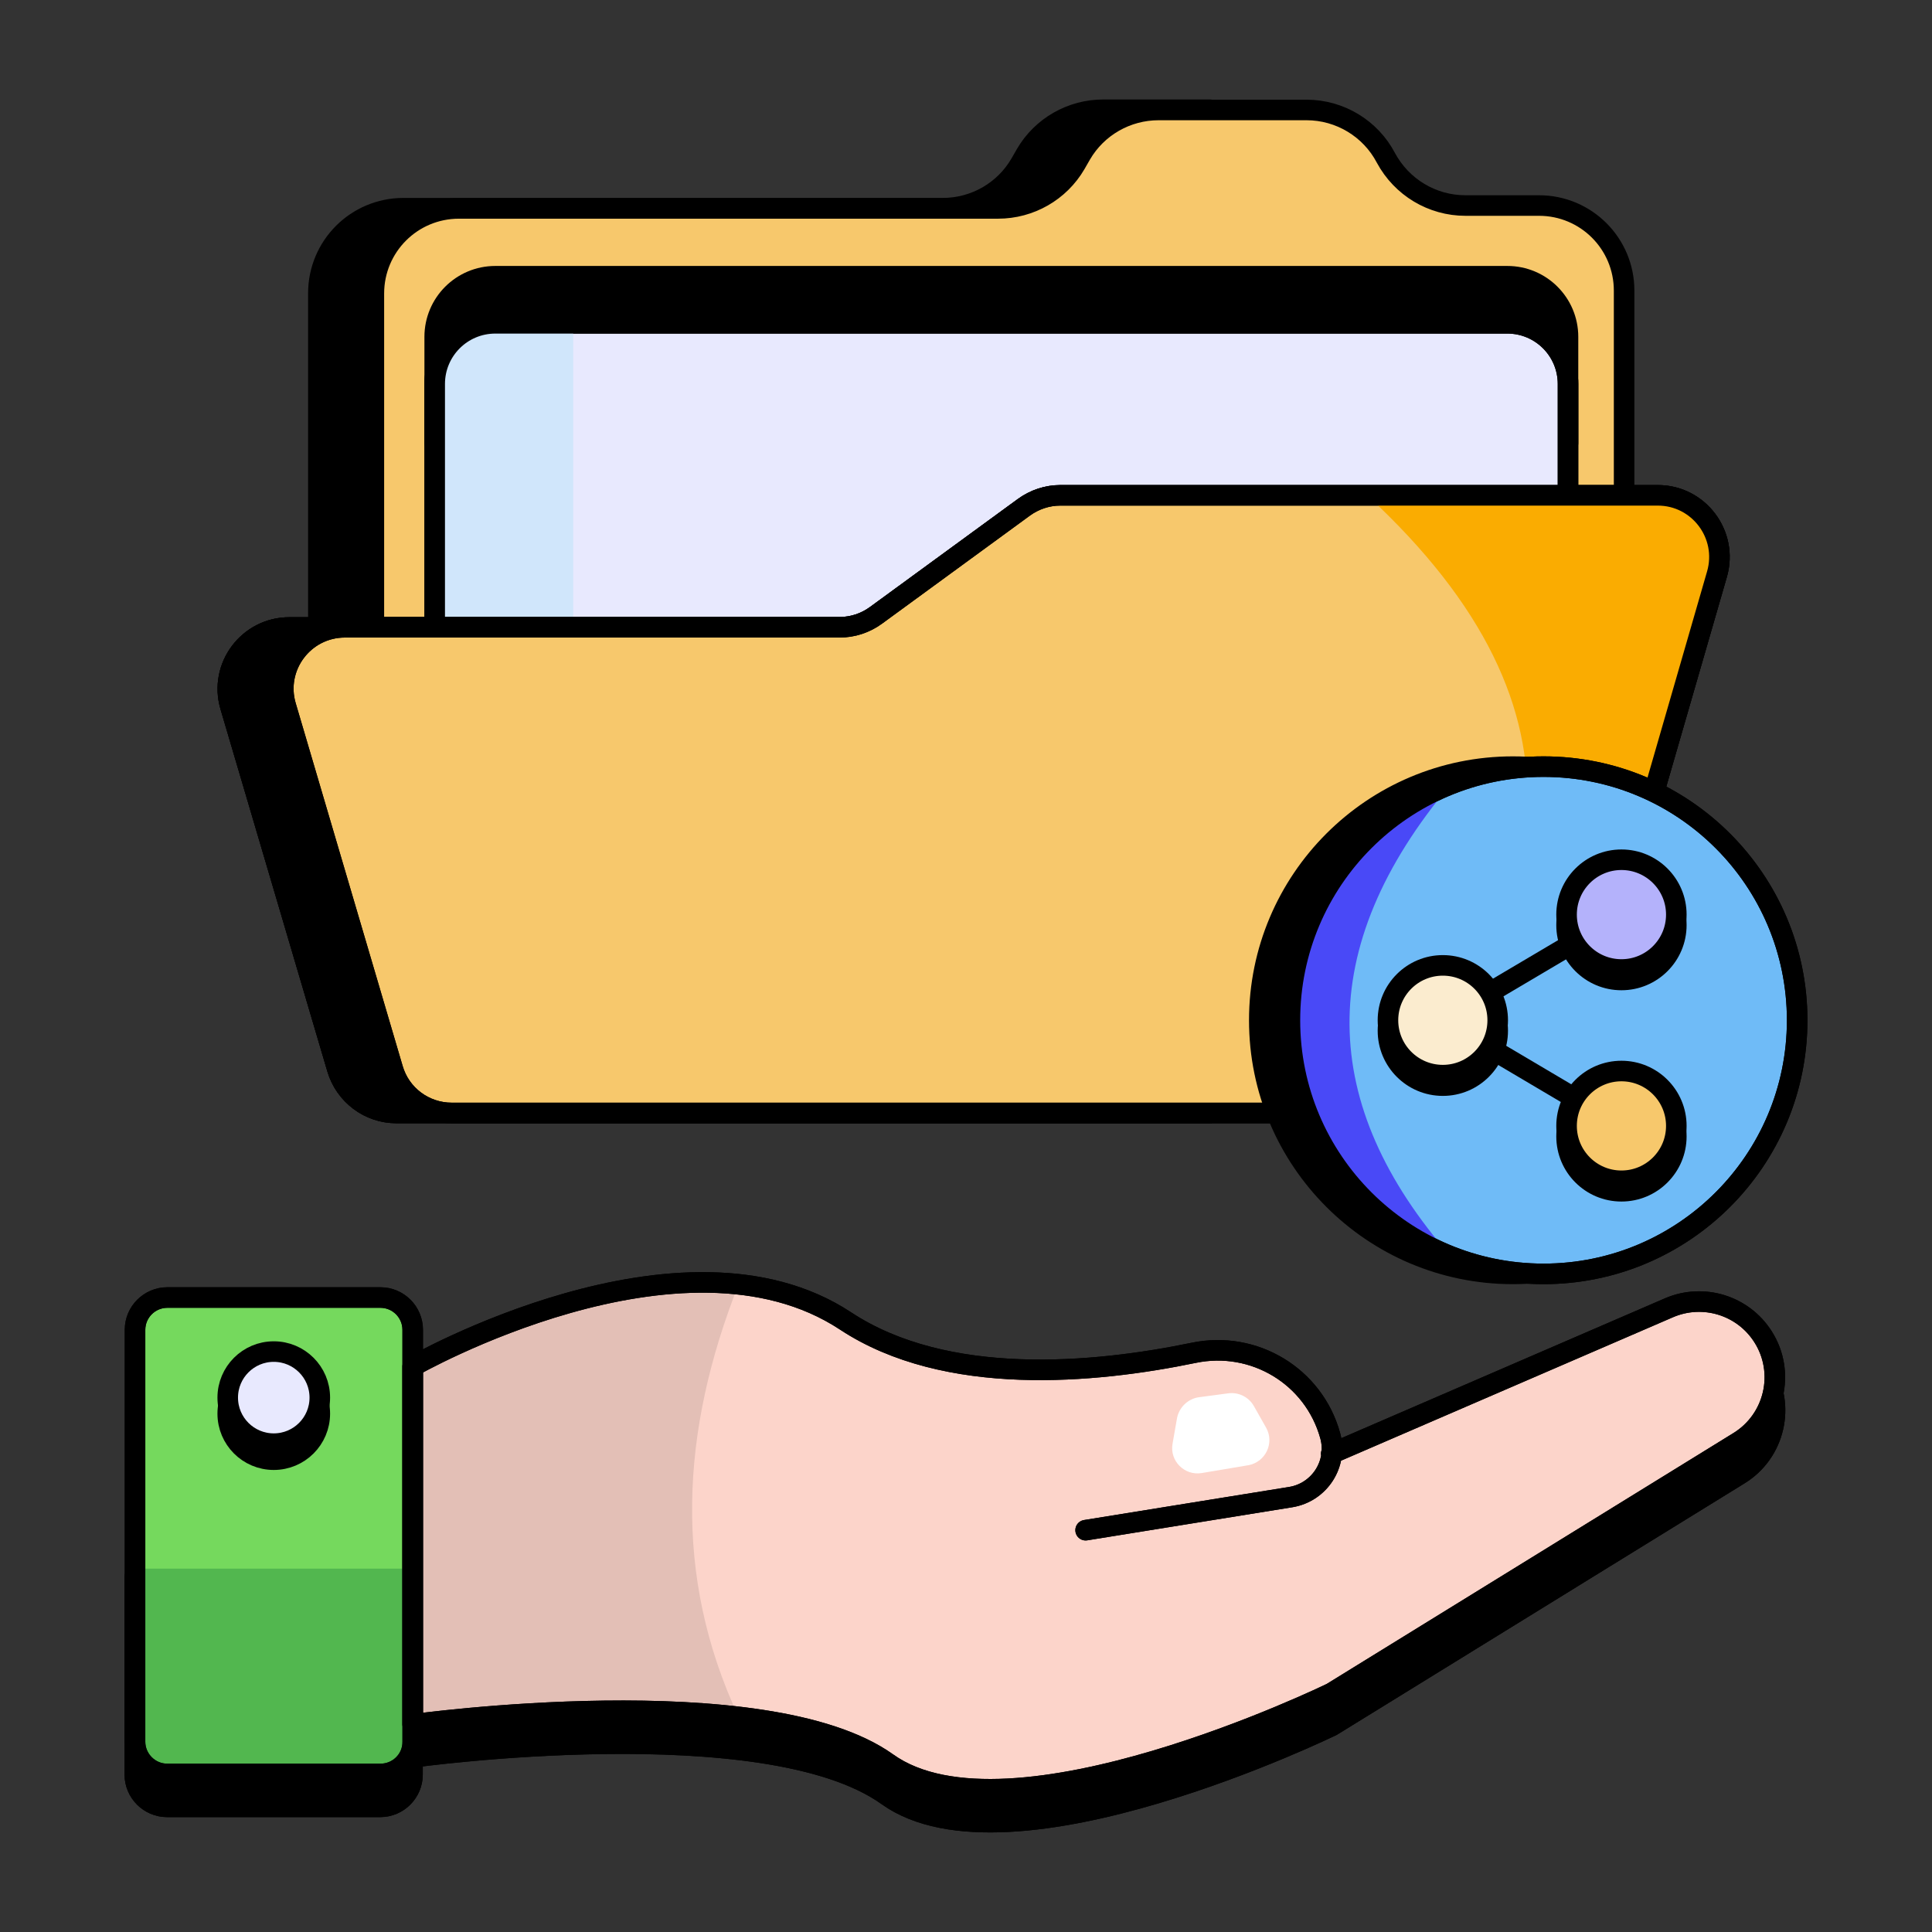 <?xml version="1.0" ?><svg xmlns="http://www.w3.org/2000/svg" xmlns:xlink="http://www.w3.org/1999/xlink" version="1.1" viewBox="0 0 94 94" style="enable-background:new 0 0 94 94;" xml:space="preserve"><rect x="0" y="0" width="94" height="94" fill="#333333" stroke="none"/><style type="text/css">
	.st0{display:none;}
	.st1{display:inline;fill:#FEA900;}
	.st2{display:inline;}
	.st3{display:inline;fill:#F9CD6C;}
	.st4{display:inline;fill:none;stroke:#000000;stroke-width:0.25;stroke-miterlimit:10;}
	.st5{stroke:#000000;stroke-linecap:round;stroke-linejoin:round;stroke-miterlimit:10;}
	.st6{opacity:0.2;stroke:#000000;stroke-linecap:round;stroke-linejoin:round;stroke-miterlimit:10;}
	.st7{fill:#F12A00;stroke:#000000;stroke-linecap:round;stroke-linejoin:round;stroke-miterlimit:10;}
	.st8{fill:#FBECCF;stroke:#000000;stroke-linecap:round;stroke-linejoin:round;stroke-miterlimit:10;}
	.st9{opacity:0.2;fill:#F12A00;}
	.st10{fill:#F7C86C;stroke:#000000;stroke-linecap:round;stroke-linejoin:round;stroke-miterlimit:10;}
	.st11{fill:none;stroke:#000000;stroke-linecap:round;stroke-linejoin:round;stroke-miterlimit:10;}
	.st12{display:inline;stroke:#000000;stroke-linecap:round;stroke-linejoin:round;stroke-miterlimit:10;}
	.st13{fill:#FAAC01;stroke:#000000;stroke-linecap:round;stroke-linejoin:round;stroke-miterlimit:10;}
	.st14{fill:#FAAC01;}
	.st15{display:inline;fill:#FAEBCE;stroke:#000000;stroke-width:0.25;stroke-miterlimit:10;}
	.st16{display:inline;fill:none;stroke:#000000;stroke-width:1.016;stroke-miterlimit:10;}
	.st17{display:inline;fill:#FAEBCE;stroke:#000000;stroke-width:1.016;stroke-miterlimit:10;}
	.st18{fill:#FEA900;}
	.st19{fill:#F9CD6C;}
	.st20{fill:none;stroke:#000000;stroke-width:1.016;stroke-miterlimit:10;}
	.st21{fill:#FAEBCE;stroke:#000000;stroke-width:1.016;stroke-miterlimit:10;}
	.st22{display:inline;fill:#FAEBCE;}
	.st23{fill:#008FF5;stroke:#000000;stroke-linecap:round;stroke-linejoin:round;stroke-miterlimit:10;}
	.st24{fill:#D0E6FB;stroke:#000000;stroke-linecap:round;stroke-linejoin:round;stroke-miterlimit:10;}
	.st25{fill:#FFFFFF;stroke:#000000;stroke-linecap:round;stroke-linejoin:round;stroke-miterlimit:10;}
	.st26{fill:#75D95D;stroke:#000000;stroke-linecap:round;stroke-linejoin:round;stroke-miterlimit:10;}
	.st27{fill:#CAF3BB;}
	.st28{fill:#FFFFFF;}
	.st29{fill:#CAF3BB;stroke:#000000;stroke-linecap:round;stroke-linejoin:round;stroke-miterlimit:10;}
	.st30{display:inline;fill:#D0E6FB;stroke:#000000;stroke-linecap:round;stroke-linejoin:round;stroke-miterlimit:10;}
	.st31{stroke:#FFFFFF;stroke-linecap:round;stroke-linejoin:round;stroke-miterlimit:10;}
	.st32{fill:#B4B2FB;stroke:#000000;stroke-linecap:round;stroke-linejoin:round;stroke-miterlimit:10;}
	.st33{fill:#018BEE;}
	.st34{display:inline;fill:none;stroke:#000000;stroke-linecap:round;stroke-linejoin:round;stroke-miterlimit:10;}
	.st35{fill:#75D95D;}
	.st36{fill:#4949F7;stroke:#000000;stroke-linecap:round;stroke-linejoin:round;stroke-miterlimit:10;}
	.st37{fill:#D0E6FB;}
	.st38{fill:#6FBBF7;stroke:#000000;stroke-linecap:round;stroke-linejoin:round;stroke-miterlimit:10;}
	.st39{fill:#018BEE;stroke:#000000;stroke-linecap:round;stroke-linejoin:round;stroke-miterlimit:10;}
	.st40{fill:#B4B2FB;}
	.st41{fill:#E8E9FE;}
	.st42{fill:#B4B2FB;stroke:#000F24;stroke-miterlimit:10;}
	.st43{stroke:#000000;stroke-miterlimit:10;}
	.st44{fill:#E8E9FE;stroke:#000000;stroke-linecap:round;stroke-linejoin:round;stroke-miterlimit:10;}
	.st45{opacity:0.3;fill:#018BEE;}
	.st46{fill:#6FBBF7;}
	.st47{fill:#FAAC01;stroke:#FFFFFF;stroke-linecap:round;stroke-linejoin:round;stroke-miterlimit:10;}
	.st48{fill:#006A2F;}
	.st49{opacity:0.1;}
	.st50{fill:#FCD4CA;stroke:#000000;stroke-linecap:round;stroke-linejoin:round;stroke-miterlimit:10;}
	.st51{fill:#006A2F;stroke:#000000;stroke-linecap:round;stroke-linejoin:round;stroke-miterlimit:10;}
	.st52{fill:#4949F7;}
	.st53{fill:#F12A00;}
	.st54{fill:#D0E6FB;stroke:#018BEE;stroke-linecap:round;stroke-linejoin:round;stroke-miterlimit:10;}
	.st55{fill:#9CD7FF;}
	.st56{fill:#F7C86C;}
	.st57{opacity:0.3;stroke:#000000;stroke-linecap:round;stroke-linejoin:round;stroke-miterlimit:10;}
	.st58{opacity:0.1;stroke:#000000;stroke-linecap:round;stroke-linejoin:round;stroke-miterlimit:10;}
	.st59{opacity:0.3;fill:#006A2F;}
	.st60{stroke:#000000;stroke-width:1.083;stroke-linecap:round;stroke-linejoin:round;stroke-miterlimit:10;}
	.st61{fill:#D0E6FB;stroke:#000000;stroke-width:1.083;stroke-linecap:round;stroke-linejoin:round;stroke-miterlimit:10;}
	.st62{fill:#6FBBF7;stroke:#000000;stroke-width:1.083;stroke-linecap:round;stroke-linejoin:round;stroke-miterlimit:10;}
	.st63{fill:none;stroke:#000000;stroke-width:1.083;stroke-linecap:round;stroke-linejoin:round;stroke-miterlimit:10;}
	.st64{fill:#CAF3BB;stroke:#000000;stroke-width:0.788;stroke-linecap:round;stroke-linejoin:round;stroke-miterlimit:10;}
	.st65{fill:#6FBBF7;stroke:#FFFFFF;stroke-linecap:round;stroke-linejoin:round;stroke-miterlimit:10;}
	.st66{opacity:0.2;}
	.st67{stroke:#E8E9FE;stroke-linecap:round;stroke-linejoin:round;stroke-miterlimit:10;}
	.st68{fill:#FCD4CA;}
	.st69{fill:#FBECCF;}
	.st70{opacity:0.1;fill:#F12A00;}
	.st71{opacity:0.5;stroke:#000000;stroke-linecap:round;stroke-linejoin:round;stroke-miterlimit:10;}
	.st72{fill:#6FBBF7;stroke:#E8E9FE;stroke-linecap:round;stroke-linejoin:round;stroke-miterlimit:10;}
	.st73{opacity:0.5;fill:#D0E6FB;}
	.st74{fill:#70BAF7;}
	.st75{fill:none;stroke:#FFFFFF;stroke-linecap:round;stroke-linejoin:round;stroke-miterlimit:10;}
	.st76{fill:#70BAF7;stroke:#70BAF7;stroke-linecap:round;stroke-linejoin:round;stroke-miterlimit:10;}
	.st77{fill:#018BEE;stroke:#018BEE;stroke-linecap:round;stroke-linejoin:round;stroke-miterlimit:10;}
	.st78{fill:#70BAF7;stroke:#000000;stroke-linecap:round;stroke-linejoin:round;stroke-miterlimit:10;}
	.st79{fill:#F9CD6C;stroke:#000000;stroke-linecap:round;stroke-linejoin:round;stroke-miterlimit:10;}
	.st80{fill:none;}
	.st81{fill:#006A2F;stroke:#006A2F;stroke-miterlimit:10;}
	.st82{fill:#B4DFFC;}
	.st83{fill:#6FBBF7;stroke:#018BEE;stroke-linecap:round;stroke-linejoin:round;stroke-miterlimit:10;}
	.st84{fill:none;stroke:#FBECCF;stroke-linecap:round;stroke-linejoin:round;stroke-miterlimit:10;}
	.st85{fill:none;stroke:#018BEE;stroke-linecap:round;stroke-linejoin:round;stroke-miterlimit:10;}
	.st86{fill:#010101;stroke:#FFFFFF;stroke-linecap:round;stroke-linejoin:round;stroke-miterlimit:10;}
	.st87{fill:#010101;stroke:#000000;stroke-linecap:round;stroke-linejoin:round;stroke-miterlimit:10;}
	.st88{fill:#75D95D;stroke:#FFFFFF;stroke-linecap:round;stroke-linejoin:round;stroke-miterlimit:10;}
	.st89{fill:#94F279;stroke:#000000;stroke-linecap:round;stroke-linejoin:round;stroke-miterlimit:10;}
	.st90{fill:#8C8CF9;}
	.st91{fill:#008FF5;}
	.st92{fill:#8CD8F9;}
	.st93{fill:#FFC043;}
	.st94{fill:#94F279;}
	.st95{fill:#FF3D1D;}
	.st96{fill:#31B1FF;}
	.st97{fill:#FFCF7B;}
	.st98{fill:#B2FF99;}
	.st99{fill:#D7D7FF;}
	.st100{fill:#FF7C6E;}
	.st101{fill:#5CC9FF;}
	.st102{fill:#F12A00;stroke:#FFFFFF;stroke-linecap:round;stroke-linejoin:round;stroke-miterlimit:10;}
	.st103{fill:#F7C86C;stroke:#000000;stroke-width:1.016;stroke-miterlimit:10;}
</style><g id="Refrences" class="st0"/><g id="Tittle"/><g id="Icons"><g><g><g><path class="st5" d="M58.87,5.34h-5.19c-1.55,0-2.99,0.82-3.77,2.16l-0.27,0.47c-0.78,1.34-2.22,2.16-3.77,2.16H19.63      c-2.29,0-4.14,1.85-4.14,4.14v16.25l43.37-3.92V5.34z"/><path class="st5" d="M58.87,15.73H21.41c-1.63,0-2.95,1.32-2.95,2.95v19.95c0,1.63,1.32,2.95,2.95,2.95h37.46V15.73z"/><path class="st5" d="M25.2,15.73h-3.79c-1.63,0-2.95,1.32-2.95,2.95v19.95c0,1.63,1.32,2.95,2.95,2.95h3.79V15.73z"/><g><path d="M58.87,24.11h-9.97c-0.64,0-1.25,0.2-1.77,0.58l-7.2,5.26c-0.51,0.37-1.13,0.58-1.77,0.58H14.08       c-2,0-3.44,1.92-2.87,3.84L16.41,52c0.38,1.27,1.55,2.15,2.87,2.15h39.58V24.11z"/><path class="st11" d="M58.87,24.11h-9.97c-0.64,0-1.25,0.2-1.77,0.58l-7.2,5.26c-0.51,0.37-1.13,0.58-1.77,0.58H14.08       c-2,0-3.44,1.92-2.87,3.84L16.41,52c0.38,1.27,1.55,2.15,2.87,2.15h39.58V24.11z"/></g><path class="st5" d="M58.87,15.73H21.41c-1.63,0-2.95,1.32-2.95,2.95v19.95c0,1.63,1.32,2.95,2.95,2.95h37.46V15.73z"/><g><path d="M58.87,24.11h-9.97c-0.64,0-1.25,0.2-1.77,0.58l-7.2,5.26c-0.51,0.37-1.13,0.58-1.77,0.58H14.08       c-2,0-3.44,1.92-2.87,3.84L16.41,52c0.38,1.27,1.55,2.15,2.87,2.15h39.58V24.11z"/><path class="st11" d="M58.87,24.11h-9.97c-0.64,0-1.25,0.2-1.77,0.58l-7.2,5.26c-0.51,0.37-1.13,0.58-1.77,0.58H14.08       c-2,0-3.44,1.92-2.87,3.84L16.41,52c0.38,1.27,1.55,2.15,2.87,2.15h39.58V24.11z"/></g><g><path d="M58.87,24.11h-9.97c-0.64,0-1.25,0.2-1.77,0.58l-7.2,5.26c-0.51,0.37-1.13,0.58-1.77,0.58H14.08       c-2,0-3.44,1.92-2.87,3.84L16.41,52c0.38,1.27,1.55,2.15,2.87,2.15h39.58V24.11z"/><path class="st11" d="M58.87,24.11h-9.97c-0.64,0-1.25,0.2-1.77,0.58l-7.2,5.26c-0.51,0.37-1.13,0.58-1.77,0.58H14.08       c-2,0-3.44,1.92-2.87,3.84L16.41,52c0.38,1.27,1.55,2.15,2.87,2.15h39.58V24.11z"/></g></g></g><g><path class="st5" d="M6.56,76.72v9.62c0,0.87,0.71,1.57,1.57,1.57h10.37c0.87,0,1.57-0.71,1.57-1.57v-9.62H6.56z"/><path class="st57" d="M6.56,77.92v8.42c0,0.87,0.71,1.57,1.57,1.57h10.37c0.87,0,1.57-0.71,1.57-1.57v-8.42H6.56z"/><path class="st5" d="M85.79,66.64c-0.97-1.53-2.91-2.13-4.58-1.41l-11.08,4.79v6.69H20.09v8.79c0,0,17.15-2.38,23.09,1.87     c5.94,4.25,21.62-3.4,21.62-3.4l19.81-12.22C86.36,70.68,86.89,68.38,85.79,66.64z"/><path class="st58" d="M20.09,76.72v8.79c0,0,8.7-1.2,15.86-0.36c-1.3-2.78-2-5.59-2.2-8.42H20.09z"/><path class="st5" d="M6.56,76.72v9.62c0,0.87,0.71,1.57,1.57,1.57h10.37c0.87,0,1.57-0.71,1.57-1.57v-9.62H6.56z"/><path class="st5" d="M85.79,66.64c-0.97-1.53-2.91-2.13-4.58-1.41l-11.08,4.79v6.69H20.09v8.79c0,0,17.15-2.38,23.09,1.87     c5.94,4.25,21.62-3.4,21.62-3.4l19.81-12.22C86.36,70.68,86.89,68.38,85.79,66.64z"/></g><g><path class="st10" d="M18.19,30.52V14.28c0-2.29,1.85-4.14,4.14-4.14h26.23c1.55,0,2.99-0.82,3.77-2.16l0.27-0.47     c0.78-1.34,2.22-2.16,3.77-2.16h7.2c1.62,0,3.11,0.9,3.86,2.33v0C68.2,9.11,69.68,10,71.3,10h3.58c2.29,0,4.14,1.85,4.14,4.14     v10.87"/><path class="st5" d="M76.29,21.56v-5.17c0-1.63-1.32-2.95-2.95-2.95H24.1c-1.63,0-2.95,1.32-2.95,2.95v5.17H76.29z"/><path class="st44" d="M73.34,41.59H24.1c-1.63,0-2.95-1.32-2.95-2.95V18.68c0-1.63,1.32-2.95,2.95-2.95h49.24     c1.63,0,2.95,1.32,2.95,2.95v19.95C76.29,40.27,74.97,41.59,73.34,41.59z"/><path class="st37" d="M27.9,15.73H24.1c-1.63,0-2.95,1.32-2.95,2.95v19.95c0,1.63,1.32,2.95,2.95,2.95h3.79V15.73z"/><path class="st11" d="M73.71,54.15H21.98c-1.33,0-2.5-0.87-2.87-2.15l-5.2-17.64c-0.57-1.92,0.87-3.84,2.87-3.84h24.07     c0.63,0,1.25-0.2,1.77-0.58l7.2-5.26c0.51-0.37,1.13-0.58,1.77-0.58h29.07c1.99,0,3.43,1.91,2.88,3.83l-6.95,24.05     C76.22,53.27,75.04,54.15,73.71,54.15z"/><path class="st11" d="M73.34,41.59H24.1c-1.63,0-2.95-1.32-2.95-2.95V18.68c0-1.63,1.32-2.95,2.95-2.95h49.24     c1.63,0,2.95,1.32,2.95,2.95v19.95C76.29,40.27,74.97,41.59,73.34,41.59z"/><path class="st10" d="M73.71,54.15H21.98c-1.33,0-2.5-0.87-2.87-2.15l-5.2-17.64c-0.57-1.92,0.87-3.84,2.87-3.84h24.07     c0.63,0,1.25-0.2,1.77-0.58l7.2-5.26c0.51-0.37,1.13-0.58,1.77-0.58h29.07c1.99,0,3.43,1.91,2.88,3.83l-6.95,24.05     C76.22,53.27,75.04,54.15,73.71,54.15z"/><path class="st14" d="M80.66,24.11H66.53c11.37,10.51,9.34,20.43,0,30.04h7.17c1.33,0,2.51-0.88,2.88-2.16l6.95-24.05     C84.09,26.03,82.65,24.11,80.66,24.11z"/><path class="st11" d="M73.71,54.15H21.98c-1.33,0-2.5-0.87-2.87-2.15l-5.2-17.64c-0.57-1.92,0.87-3.84,2.87-3.84h24.07     c0.63,0,1.25-0.2,1.77-0.58l7.2-5.26c0.51-0.37,1.13-0.58,1.77-0.58h29.07c1.99,0,3.43,1.91,2.88,3.83l-6.95,24.05     C76.22,53.27,75.04,54.15,73.71,54.15z"/></g><g><path class="st26" d="M18.51,86.31H8.14c-0.87,0-1.57-0.71-1.57-1.57V64.7c0-0.87,0.71-1.57,1.57-1.57h10.37     c0.87,0,1.57,0.71,1.57,1.57v20.04C20.09,85.61,19.38,86.31,18.51,86.31z"/><path class="st59" d="M6.56,76.32v8.42c0,0.87,0.71,1.57,1.57,1.57h10.37c0.87,0,1.57-0.71,1.57-1.57v-8.42H6.56z"/><path class="st50" d="M52.82,74.45l9.98-1.61c1.4-0.23,2.3-1.62,1.92-2.99v0c-0.8-2.89-3.7-4.64-6.64-4.03     c-4.83,1-12.04,1.68-16.94-1.55c-7.98-5.26-21.06,2.21-21.06,2.21V83.9c0,0,17.15-2.38,23.09,1.87c5.94,4.25,21.62-3.4,21.62-3.4     l19.81-12.22c1.75-1.08,2.28-3.38,1.18-5.11h0c-0.97-1.53-2.91-2.13-4.58-1.41l-16.43,7.1"/><path class="st49" d="M35.94,62.48c-7.45-0.81-15.86,3.99-15.86,3.99V83.9c0,0,8.7-1.2,15.86-0.36     C32.73,76.67,33.11,69.63,35.94,62.48z"/><path class="st11" d="M18.51,86.31H8.14c-0.87,0-1.57-0.71-1.57-1.57V64.7c0-0.87,0.71-1.57,1.57-1.57h10.37     c0.87,0,1.57,0.71,1.57,1.57v20.04C20.09,85.61,19.38,86.31,18.51,86.31z"/><path class="st11" d="M52.82,74.45l9.98-1.61c1.4-0.23,2.3-1.62,1.92-2.99v0c-0.8-2.89-3.7-4.64-6.64-4.03     c-4.83,1-12.04,1.68-16.94-1.55c-7.98-5.26-21.06,2.21-21.06,2.21V83.9c0,0,17.15-2.38,23.09,1.87c5.94,4.25,21.62-3.4,21.62-3.4     l19.81-12.22c1.75-1.08,2.28-3.38,1.18-5.11h0c-0.97-1.53-2.91-2.13-4.58-1.41l-16.43,7.1"/><circle class="st5" cx="13.32" cy="68.78" r="2.24"/><circle class="st44" cx="13.32" cy="68" r="2.24"/></g><path class="st28" d="M58.34,67.98l1.43-0.19c0.5-0.06,0.98,0.18,1.23,0.61l0.6,1.06c0.42,0.74-0.02,1.68-0.87,1.83l-2.26,0.38    c-0.84,0.14-1.57-0.59-1.42-1.43l0.22-1.26C57.38,68.46,57.81,68.05,58.34,67.98z"/><g><circle class="st5" cx="73.61" cy="49.64" r="12.34"/><circle class="st38" cx="75.1" cy="49.64" r="12.34"/><path class="st52" d="M70.58,38.16c-4.58,1.8-7.83,6.26-7.83,11.48c0,5.22,3.25,9.67,7.83,11.48     C64.15,53.76,63.89,46.13,70.58,38.16z"/><g><polyline class="st11" points="78.89,54.78 70.2,49.64 78.89,44.5     "/><circle class="st5" cx="70.2" cy="50.15" r="2.67"/><g><circle class="st5" cx="78.89" cy="45.01" r="2.67"/><circle class="st5" cx="78.89" cy="55.29" r="2.67"/></g><circle class="st8" cx="70.2" cy="49.64" r="2.67"/><g><circle class="st32" cx="78.89" cy="44.5" r="2.67"/><circle class="st10" cx="78.89" cy="54.78" r="2.67"/></g></g><circle class="st11" cx="75.1" cy="49.64" r="12.34"/></g></g></g><g id="Layer_4"/></svg>